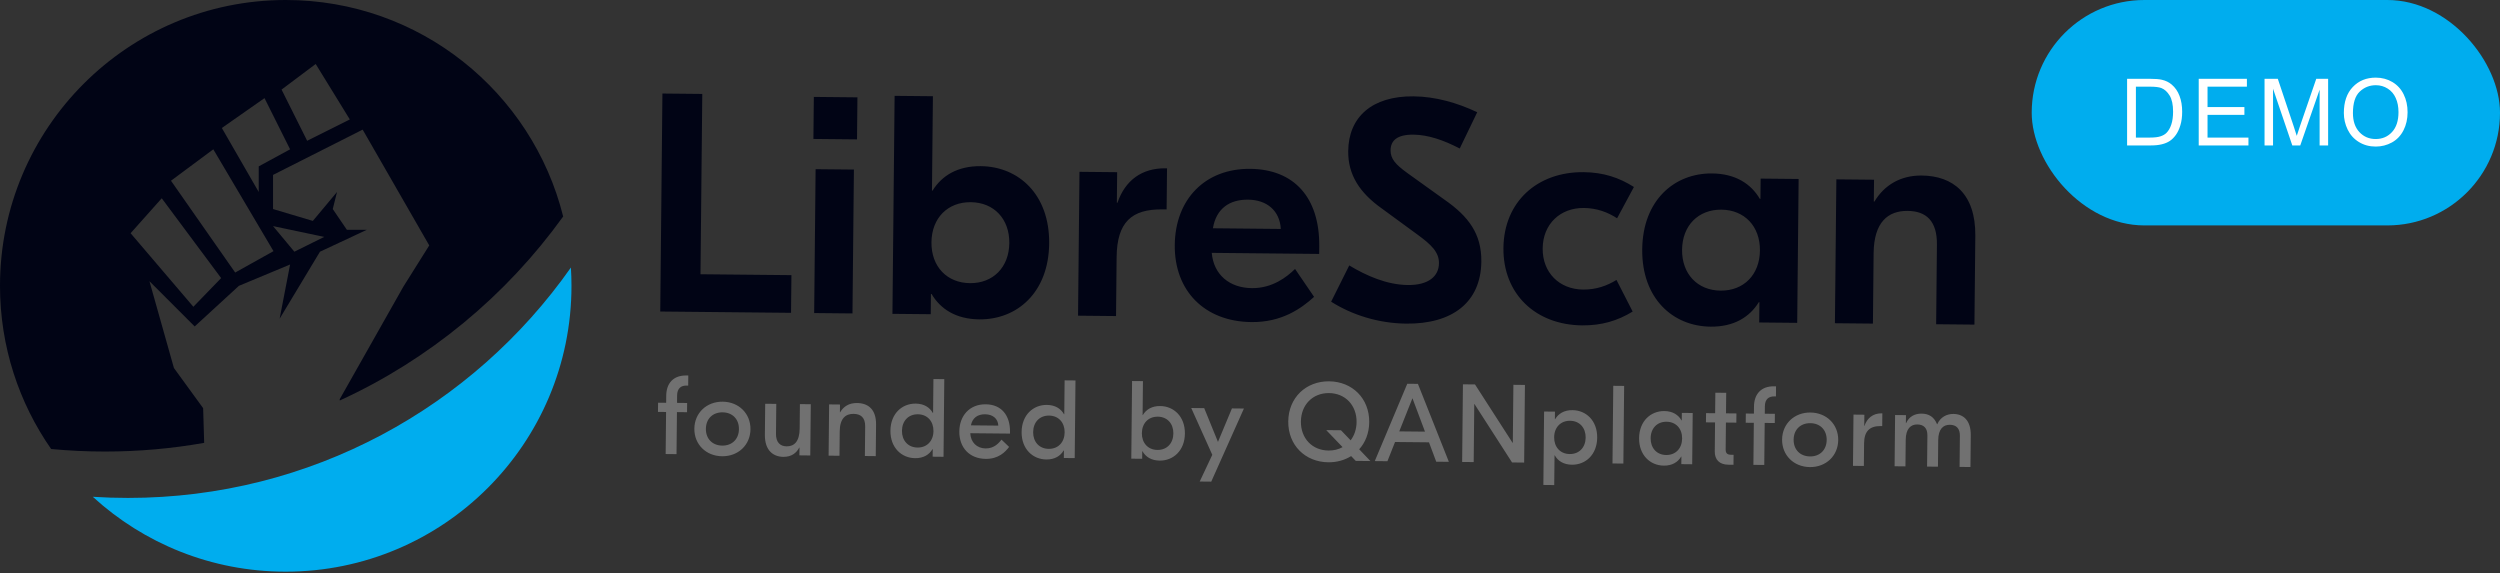 <svg width="1719" height="394" viewBox="0 0 1719 394" fill="none" xmlns="http://www.w3.org/2000/svg">
<rect x="0" y="0" width="1719" height="394" fill="#333333" stroke="none"/>
<path d="M482.889 64.585L455.481 64.312L453.988 214.202L543.922 215.098L544.18 189.189L481.654 188.566L482.889 64.585ZM589.568 66.933L559.59 66.634L559.302 95.542L589.28 95.84L589.568 66.933ZM559.822 215.257L586.16 215.519L587.146 116.592L560.808 116.329L559.822 215.257ZM673.349 219.6C699.258 219.858 721.073 201.23 721.41 167.398C721.747 133.565 700.308 114.506 674.398 114.248C658.339 114.088 647.564 120.834 641.252 131.05L640.823 131.046L641.47 66.165L615.132 65.903L613.639 215.793L639.977 216.055L640.115 202.137L640.544 202.141C646.651 212.481 657.289 219.44 673.349 219.6ZM666.958 194.695C651.113 194.537 640.303 183.293 640.469 166.591C640.636 149.889 651.667 138.863 667.513 139.021C683.358 139.179 694.168 150.423 694.002 167.125C693.835 183.827 682.804 194.853 666.958 194.695ZM802.447 115.738L801.376 115.727C785.102 115.565 773.668 124.017 768.375 139.383L767.947 139.379L768.156 118.395L742.247 118.136L741.261 217.064L767.385 217.324L767.788 176.854C768.029 152.657 778.183 143.764 799.167 143.973L802.165 144.003L802.447 115.738ZM859.683 116.094C828.634 115.785 808.079 136.995 807.765 168.472C807.452 199.949 828.227 221.142 860.561 221.464C881.331 221.671 894.703 212.168 903.564 204.118L890.478 184.929C884.855 190.441 874.926 198.265 860.793 198.124C845.59 197.973 834.543 189.083 833.196 173.865L907.07 174.601L907.121 169.462C907.458 135.629 889.661 116.393 859.683 116.094ZM858.187 137.28C871.035 137.408 879.956 144.778 880.686 157.42L834.006 156.955C836.284 143.272 845.554 137.154 858.187 137.28ZM971.946 66.245C943.253 65.959 927.26 80.576 927.027 103.916C926.867 119.975 934.667 132.474 950.403 143.552L974.427 161.138C983.995 168.086 989.511 173.28 989.434 180.989C989.344 189.982 982.216 196.122 968.084 195.981C953.737 195.838 939.664 189.702 927.744 182.516L915.289 207.447C929.334 216.367 947.477 222.33 966.963 222.524C998.44 222.838 1018.29 208.045 1018.57 179.78C1018.76 160.937 1009.88 148.856 993.295 137.341L967.567 118.882C959.488 113.019 956.1 109.131 956.157 103.349C956.224 96.711 960.549 92.471 971.898 92.584C981.748 92.683 992.42 96.215 1003.71 102.11L1015.74 77.174C1001.88 70.612 986.935 66.394 971.946 66.245ZM1087.84 223.728C1101.33 223.863 1112.28 220.545 1122.62 214.224L1111.49 192.484C1105.02 196.488 1097.5 199.197 1088.51 199.108C1072.23 198.946 1060.57 187.48 1060.74 170.777C1060.9 154.075 1072.79 142.844 1089.07 143.006C1098.06 143.096 1105.53 145.954 1111.91 150.086L1123.48 128.572C1113.26 122.046 1102.37 118.511 1088.88 118.377C1056.98 118.059 1034.07 138.818 1033.76 170.509C1033.44 202.2 1055.93 223.41 1087.84 223.728ZM1176.2 224.608C1192.26 224.768 1203.03 218.023 1209.34 207.807L1209.77 207.811L1209.63 221.729L1235.76 221.989L1236.74 123.062L1210.62 122.802L1210.48 136.72L1210.05 136.716C1203.95 126.376 1193.31 119.417 1177.25 119.257C1151.34 118.999 1129.52 137.627 1129.19 171.459C1128.85 205.292 1150.29 224.35 1176.2 224.608ZM1183.08 199.836C1167.24 199.678 1156.43 188.434 1156.59 171.732C1156.76 155.03 1167.79 144.004 1183.64 144.162C1199.48 144.32 1210.29 155.563 1210.13 172.266C1209.96 188.968 1198.93 199.993 1183.08 199.836ZM1321.38 120.693C1306.82 120.548 1295.62 127.289 1288.87 138.572L1288.44 138.567L1288.59 123.578L1262.68 123.32L1261.69 222.248L1287.82 222.508L1288.3 174.115C1288.51 152.702 1298.23 144.875 1311.72 145.01C1324.57 145.138 1331.99 152.064 1331.83 168.124L1331.29 222.941L1357.62 223.203L1358.23 162.177C1358.52 133.055 1342.8 120.906 1321.38 120.693Z" fill="#010415"/>
<path d="M472.055 265.118L473.199 265.129L473.268 258.189L471.819 258.174C463.125 258.088 458.191 263.378 458.104 272.072L458.055 276.953L452.488 276.897L452.425 283.227L457.992 283.283L457.704 312.187L465.178 312.262L465.466 283.357L472.406 283.427L472.469 277.097L465.529 277.027L465.58 271.918C465.631 266.808 468.47 265.082 472.055 265.118ZM496.917 276.196C485.859 276.086 477.543 283.935 477.435 294.765C477.327 305.595 485.485 313.608 496.544 313.718C507.602 313.828 515.918 305.979 516.025 295.149C516.133 284.32 507.976 276.306 496.917 276.196ZM496.844 283.517C503.556 283.584 508.163 288.13 508.094 295.07C508.025 302.01 503.328 306.464 496.616 306.397C489.905 306.33 485.298 301.784 485.367 294.844C485.436 287.904 490.133 283.451 496.844 283.517ZM538.673 314.138C544.393 314.195 547.778 311.254 549.567 307.763L549.72 307.765L549.666 313.103L557.14 313.178L557.491 277.943L550.017 277.869L549.849 294.724C549.761 303.647 546.066 306.966 540.88 306.914C536.381 306.869 533.51 304.095 533.568 298.299L533.773 277.707L526.146 277.631L525.934 298.985C525.826 309.815 531.733 314.069 538.673 314.138ZM589.257 277.116C583.842 277.062 580.005 279.464 577.676 283.484L577.524 283.482L577.577 278.143L570.103 278.069L569.752 313.303L577.226 313.378L577.394 296.523C577.481 287.753 581.403 284.512 586.895 284.567C591.928 284.617 594.954 287.164 594.894 293.189L594.691 313.552L602.165 313.626L602.38 291.967C602.487 281.29 596.807 277.191 589.257 277.116ZM629.23 315.04C635.027 315.098 638.941 312.62 641.191 308.829L641.343 308.83L641.292 314.016L648.766 314.09L649.297 260.705L641.823 260.631L641.591 283.968L641.438 283.966C639.265 280.131 635.4 277.575 629.604 277.518C620.3 277.425 612.375 284.363 612.258 296.108C612.141 307.853 619.926 314.947 629.23 315.04ZM630.905 307.735C624.346 307.669 620.122 302.898 620.189 296.187C620.256 289.476 624.574 284.79 631.133 284.855C637.692 284.92 641.915 289.691 641.848 296.403C641.782 303.114 637.464 307.8 630.905 307.735ZM677.817 277.998C666.529 277.885 659.737 285.979 659.631 296.656C659.52 307.791 666.613 315.412 677.824 315.524C686.519 315.611 691.219 310.852 693.847 307.294L688.634 302.284C686.857 304.631 683.539 308.411 677.743 308.354C671.718 308.294 667.412 304.132 667.169 297.875L694.472 298.147L694.484 296.927C694.598 285.563 688.57 278.105 677.817 277.998ZM677.291 284.857C682.629 284.91 686.186 287.768 686.442 292.652L667.605 292.464C668.571 287.364 672.257 284.807 677.291 284.857ZM719.435 315.938C725.231 315.996 729.145 313.518 731.395 309.727L731.548 309.729L731.496 314.915L738.97 314.989L739.502 261.603L732.028 261.529L731.795 284.866L731.643 284.865C729.469 281.029 725.605 278.474 719.808 278.416C710.504 278.323 702.579 285.262 702.462 297.006C702.345 308.751 710.13 315.846 719.435 315.938ZM721.109 308.633C714.55 308.568 710.327 303.797 710.393 297.085C710.46 290.374 714.778 285.688 721.337 285.753C727.896 285.819 732.12 290.59 732.053 297.301C731.986 304.012 727.668 308.698 721.109 308.633ZM797.394 316.715C806.698 316.808 814.623 309.87 814.74 298.125C814.857 286.38 807.072 279.285 797.767 279.193C791.971 279.135 788.057 281.613 785.807 285.404L785.654 285.403L785.887 262.065L778.413 261.991L777.881 315.377L785.355 315.451L785.407 310.265L785.559 310.267C787.733 314.102 791.597 316.657 797.394 316.715ZM795.865 309.378C789.306 309.312 785.082 304.541 785.149 297.83C785.216 291.119 789.534 286.433 796.093 286.498C802.652 286.563 806.875 291.334 806.809 298.046C806.742 304.757 802.424 309.443 795.865 309.378ZM847.083 280.828L837.472 303.843L828.016 280.638L819.093 280.549L833.57 312.728L824.921 331.1L832.852 331.179L855.319 280.91L847.083 280.828ZM942.281 317.014L934.582 308.929C938.824 304.242 941.405 297.785 941.479 290.311C941.643 273.914 929.783 262.355 913.92 262.197C898.057 262.039 885.969 273.359 885.806 289.756C885.642 306.153 897.502 317.712 913.365 317.87C919.238 317.929 924.592 316.38 929.044 313.603L932.214 316.914L942.281 317.014ZM913.446 309.786C902.159 309.674 894.386 301.283 894.5 289.843C894.614 278.403 902.552 270.168 913.839 270.281C925.127 270.393 932.899 278.784 932.785 290.224C932.736 295.105 931.244 299.438 928.694 302.768L922.051 295.838L911.908 295.737L923.156 307.442C920.394 309.016 917.106 309.823 913.446 309.786ZM987.549 317.465L996.243 317.552L974.963 263.949L967.641 263.876L945.298 317.044L953.992 317.131L959.234 303.912L982.571 304.144L987.549 317.465ZM962.129 296.618L971.203 273.827L979.822 296.794L962.129 296.618ZM1048.54 264.682L1040.61 264.603L1040.21 304.489L1040.06 304.488L1014.22 264.34L1005.91 264.257L1005.37 317.643L1013.31 317.722L1013.7 277.835L1013.86 277.836L1039.69 317.984L1048.01 318.067L1048.54 264.682ZM1061.22 333.453L1068.69 333.528L1068.9 313.089L1069.05 313.09C1071.22 316.926 1075.09 319.481 1080.88 319.539C1090.19 319.631 1098.11 312.693 1098.23 300.948C1098.35 289.204 1090.56 282.109 1081.26 282.016C1075.46 281.959 1071.55 284.437 1069.3 288.228L1069.14 288.226L1069.19 283.04L1061.72 282.966L1061.22 333.453ZM1079.35 312.201C1072.79 312.136 1068.57 307.365 1068.64 300.654C1068.7 293.942 1073.02 289.257 1079.58 289.322C1086.14 289.387 1090.36 294.158 1090.3 300.869C1090.23 307.581 1085.91 312.267 1079.35 312.201ZM1116.76 265.361L1109.28 265.287L1108.75 318.672L1116.23 318.747L1116.76 265.361ZM1144.02 320.168C1149.81 320.225 1153.73 317.747 1155.98 313.956L1156.13 313.958L1156.08 319.144L1163.55 319.218L1163.9 283.984L1156.43 283.909L1156.38 289.095L1156.22 289.094C1154.05 285.258 1150.19 282.703 1144.39 282.645C1135.09 282.553 1127.16 289.491 1127.04 301.236C1126.93 312.98 1134.71 320.075 1144.02 320.168ZM1145.69 312.862C1139.13 312.797 1134.91 308.026 1134.98 301.315C1135.04 294.603 1139.36 289.917 1145.92 289.983C1152.48 290.048 1156.7 294.819 1156.63 301.53C1156.57 308.242 1152.25 312.927 1145.69 312.862ZM1193.91 290.613L1193.97 284.283L1186.8 284.212L1186.94 270.103L1179.47 270.028L1179.33 284.137L1173.08 284.075L1173.01 290.405L1179.27 290.467L1179.07 310.373C1179.01 316.169 1182.33 319.481 1188.51 319.543L1191.94 319.577L1192.01 312.713L1190.18 312.695C1187.59 312.669 1186.53 311.515 1186.56 308.998L1186.74 290.542L1193.91 290.613ZM1219.99 272.568L1221.14 272.579L1221.2 265.639L1219.76 265.624C1211.06 265.538 1206.13 270.828 1206.04 279.522L1205.99 284.403L1200.42 284.347L1200.36 290.677L1205.93 290.733L1205.64 319.637L1213.11 319.712L1213.4 290.807L1220.34 290.876L1220.41 284.546L1213.47 284.477L1213.52 279.368C1213.57 274.258 1216.41 272.532 1219.99 272.568ZM1244.85 283.646C1233.8 283.536 1225.48 291.385 1225.37 302.215C1225.26 313.045 1233.42 321.058 1244.48 321.168C1255.54 321.278 1263.85 313.429 1263.96 302.599C1264.07 291.77 1255.91 283.756 1244.85 283.646ZM1244.78 290.967C1251.49 291.034 1256.1 295.58 1256.03 302.52C1255.96 309.46 1251.26 313.914 1244.55 313.847C1237.84 313.78 1233.23 309.234 1233.3 302.294C1233.37 295.354 1238.07 290.901 1244.78 290.967ZM1294.3 284.215L1293.77 284.209C1287.82 284.15 1283.74 287.618 1282.01 292.864L1281.86 292.862L1281.94 285.159L1274.46 285.085L1274.11 320.319L1281.59 320.394L1281.74 304.76C1281.83 296.37 1285.75 292.901 1293.07 292.974L1294.22 292.985L1294.3 284.215ZM1302.72 320.604L1310.19 320.679L1310.37 302.451C1310.45 294.749 1313.84 291.808 1318.34 291.853C1322.91 291.898 1325.33 294.515 1325.28 299.396L1325.06 320.827L1332.54 320.901L1332.72 302.598C1332.8 294.971 1336.18 292.03 1340.76 292.076C1345.26 292.121 1347.67 294.738 1347.62 299.619L1347.41 321.049L1354.88 321.124L1355.1 299.312C1355.21 288.864 1349.83 284.692 1343.2 284.625C1338.77 284.581 1334.25 286.672 1332.07 291.684L1331.91 291.683C1329.9 286.705 1326.34 284.458 1321.31 284.407C1316.81 284.363 1312.75 286.229 1310.64 290.937L1310.49 290.935L1310.54 285.444L1303.07 285.37L1302.72 320.604Z" fill="#717171"/>
<path fill-rule="evenodd" clip-rule="evenodd" d="M387.237 148.844C348.103 203.272 295.212 247.145 233.655 275.374L233.556 274.558L277.364 197.087L295.152 168.754L249.368 89.13L187.738 120.269V143.737L215.112 151.897L231.74 132.003L228.806 143.737L238.499 157.994H252.273L220.006 173.071L192.275 219.143L199.472 181.871L164.271 196.538L133.863 224.459L102.759 193.356L119.591 253.04L139.683 280.656L140.39 304.506C118.253 308.433 95.468 310.481 72.204 310.481C59.708 310.481 47.35 309.89 35.157 308.735C12.995 276.92 0 238.243 0 196.531C0 87.99 87.99 0 196.531 0C288.627 0 365.927 63.346 387.237 148.844ZM89.803 160.365L132.952 210.935L152.056 191.21L111.212 136.334L89.803 160.365ZM161.708 187.398L117.571 124.272L146.671 102.669L188.059 172.693L161.708 187.398ZM177.895 132.003V114.403L199.472 102.669L181.872 67.468L152.537 88.002L177.895 132.003ZM193.605 61.601L217.073 44.001L240.54 82.135L211.206 96.802L193.605 61.601ZM187.738 155.47L202.405 173.071L222.939 162.89L187.738 155.47Z" fill="#010415"/>
<path fill-rule="evenodd" clip-rule="evenodd" d="M63.805 341.594C71.814 342.11 79.893 342.371 88.032 342.371C213.976 342.371 325.294 279.753 392.552 183.952C392.816 188.117 392.949 192.316 392.949 196.547C392.949 305.088 304.959 393.078 196.418 393.078C145.31 393.078 98.759 373.57 63.805 341.594Z" fill="#00ADEE"/>
<rect x="1397" width="322" height="155" rx="77.5" fill="#00ADEE"/>
<path d="M1462.59 100V54.188H1478.37C1481.93 54.188 1484.65 54.406 1486.52 54.844C1489.15 55.448 1491.39 56.542 1493.24 58.125C1495.66 60.167 1497.46 62.781 1498.65 65.969C1499.86 69.135 1500.46 72.76 1500.46 76.844C1500.46 80.323 1500.06 83.406 1499.24 86.094C1498.43 88.781 1497.39 91.01 1496.12 92.781C1494.85 94.531 1493.45 95.917 1491.93 96.938C1490.43 97.938 1488.61 98.698 1486.46 99.219C1484.34 99.74 1481.89 100 1479.12 100H1462.59ZM1468.65 94.594H1478.43C1481.45 94.594 1483.82 94.312 1485.52 93.75C1487.25 93.188 1488.63 92.396 1489.65 91.375C1491.09 89.938 1492.2 88.01 1492.99 85.594C1493.81 83.156 1494.21 80.208 1494.21 76.75C1494.21 71.958 1493.42 68.281 1491.84 65.719C1490.27 63.135 1488.37 61.406 1486.12 60.531C1484.49 59.906 1481.88 59.594 1478.27 59.594H1468.65V94.594ZM1511.84 100V54.188H1544.97V59.594H1517.9V73.625H1543.25V79H1517.9V94.594H1546.03V100H1511.84ZM1557.1 100V54.188H1566.22L1577.07 86.625C1578.07 89.646 1578.79 91.906 1579.25 93.406C1579.77 91.74 1580.59 89.292 1581.69 86.062L1592.66 54.188H1600.82V100H1594.97V61.656L1581.66 100H1576.19L1562.94 61V100H1557.1ZM1611.63 77.688C1611.63 70.083 1613.67 64.135 1617.76 59.844C1621.84 55.531 1627.11 53.375 1633.57 53.375C1637.8 53.375 1641.61 54.385 1645.01 56.406C1648.4 58.427 1650.99 61.25 1652.76 64.875C1654.55 68.479 1655.45 72.573 1655.45 77.156C1655.45 81.802 1654.51 85.958 1652.63 89.625C1650.76 93.292 1648.1 96.073 1644.66 97.969C1641.23 99.844 1637.52 100.781 1633.54 100.781C1629.23 100.781 1625.37 99.74 1621.98 97.656C1618.58 95.573 1616.01 92.729 1614.26 89.125C1612.51 85.521 1611.63 81.708 1611.63 77.688ZM1617.88 77.781C1617.88 83.302 1619.36 87.656 1622.32 90.844C1625.3 94.01 1629.03 95.594 1633.51 95.594C1638.07 95.594 1641.82 93.99 1644.76 90.781C1647.72 87.573 1649.2 83.021 1649.2 77.125C1649.2 73.396 1648.56 70.146 1647.29 67.375C1646.04 64.583 1644.2 62.427 1641.76 60.906C1639.34 59.365 1636.62 58.594 1633.6 58.594C1629.31 58.594 1625.61 60.073 1622.51 63.031C1619.42 65.969 1617.88 70.885 1617.88 77.781Z" fill="white"/>
</svg>
